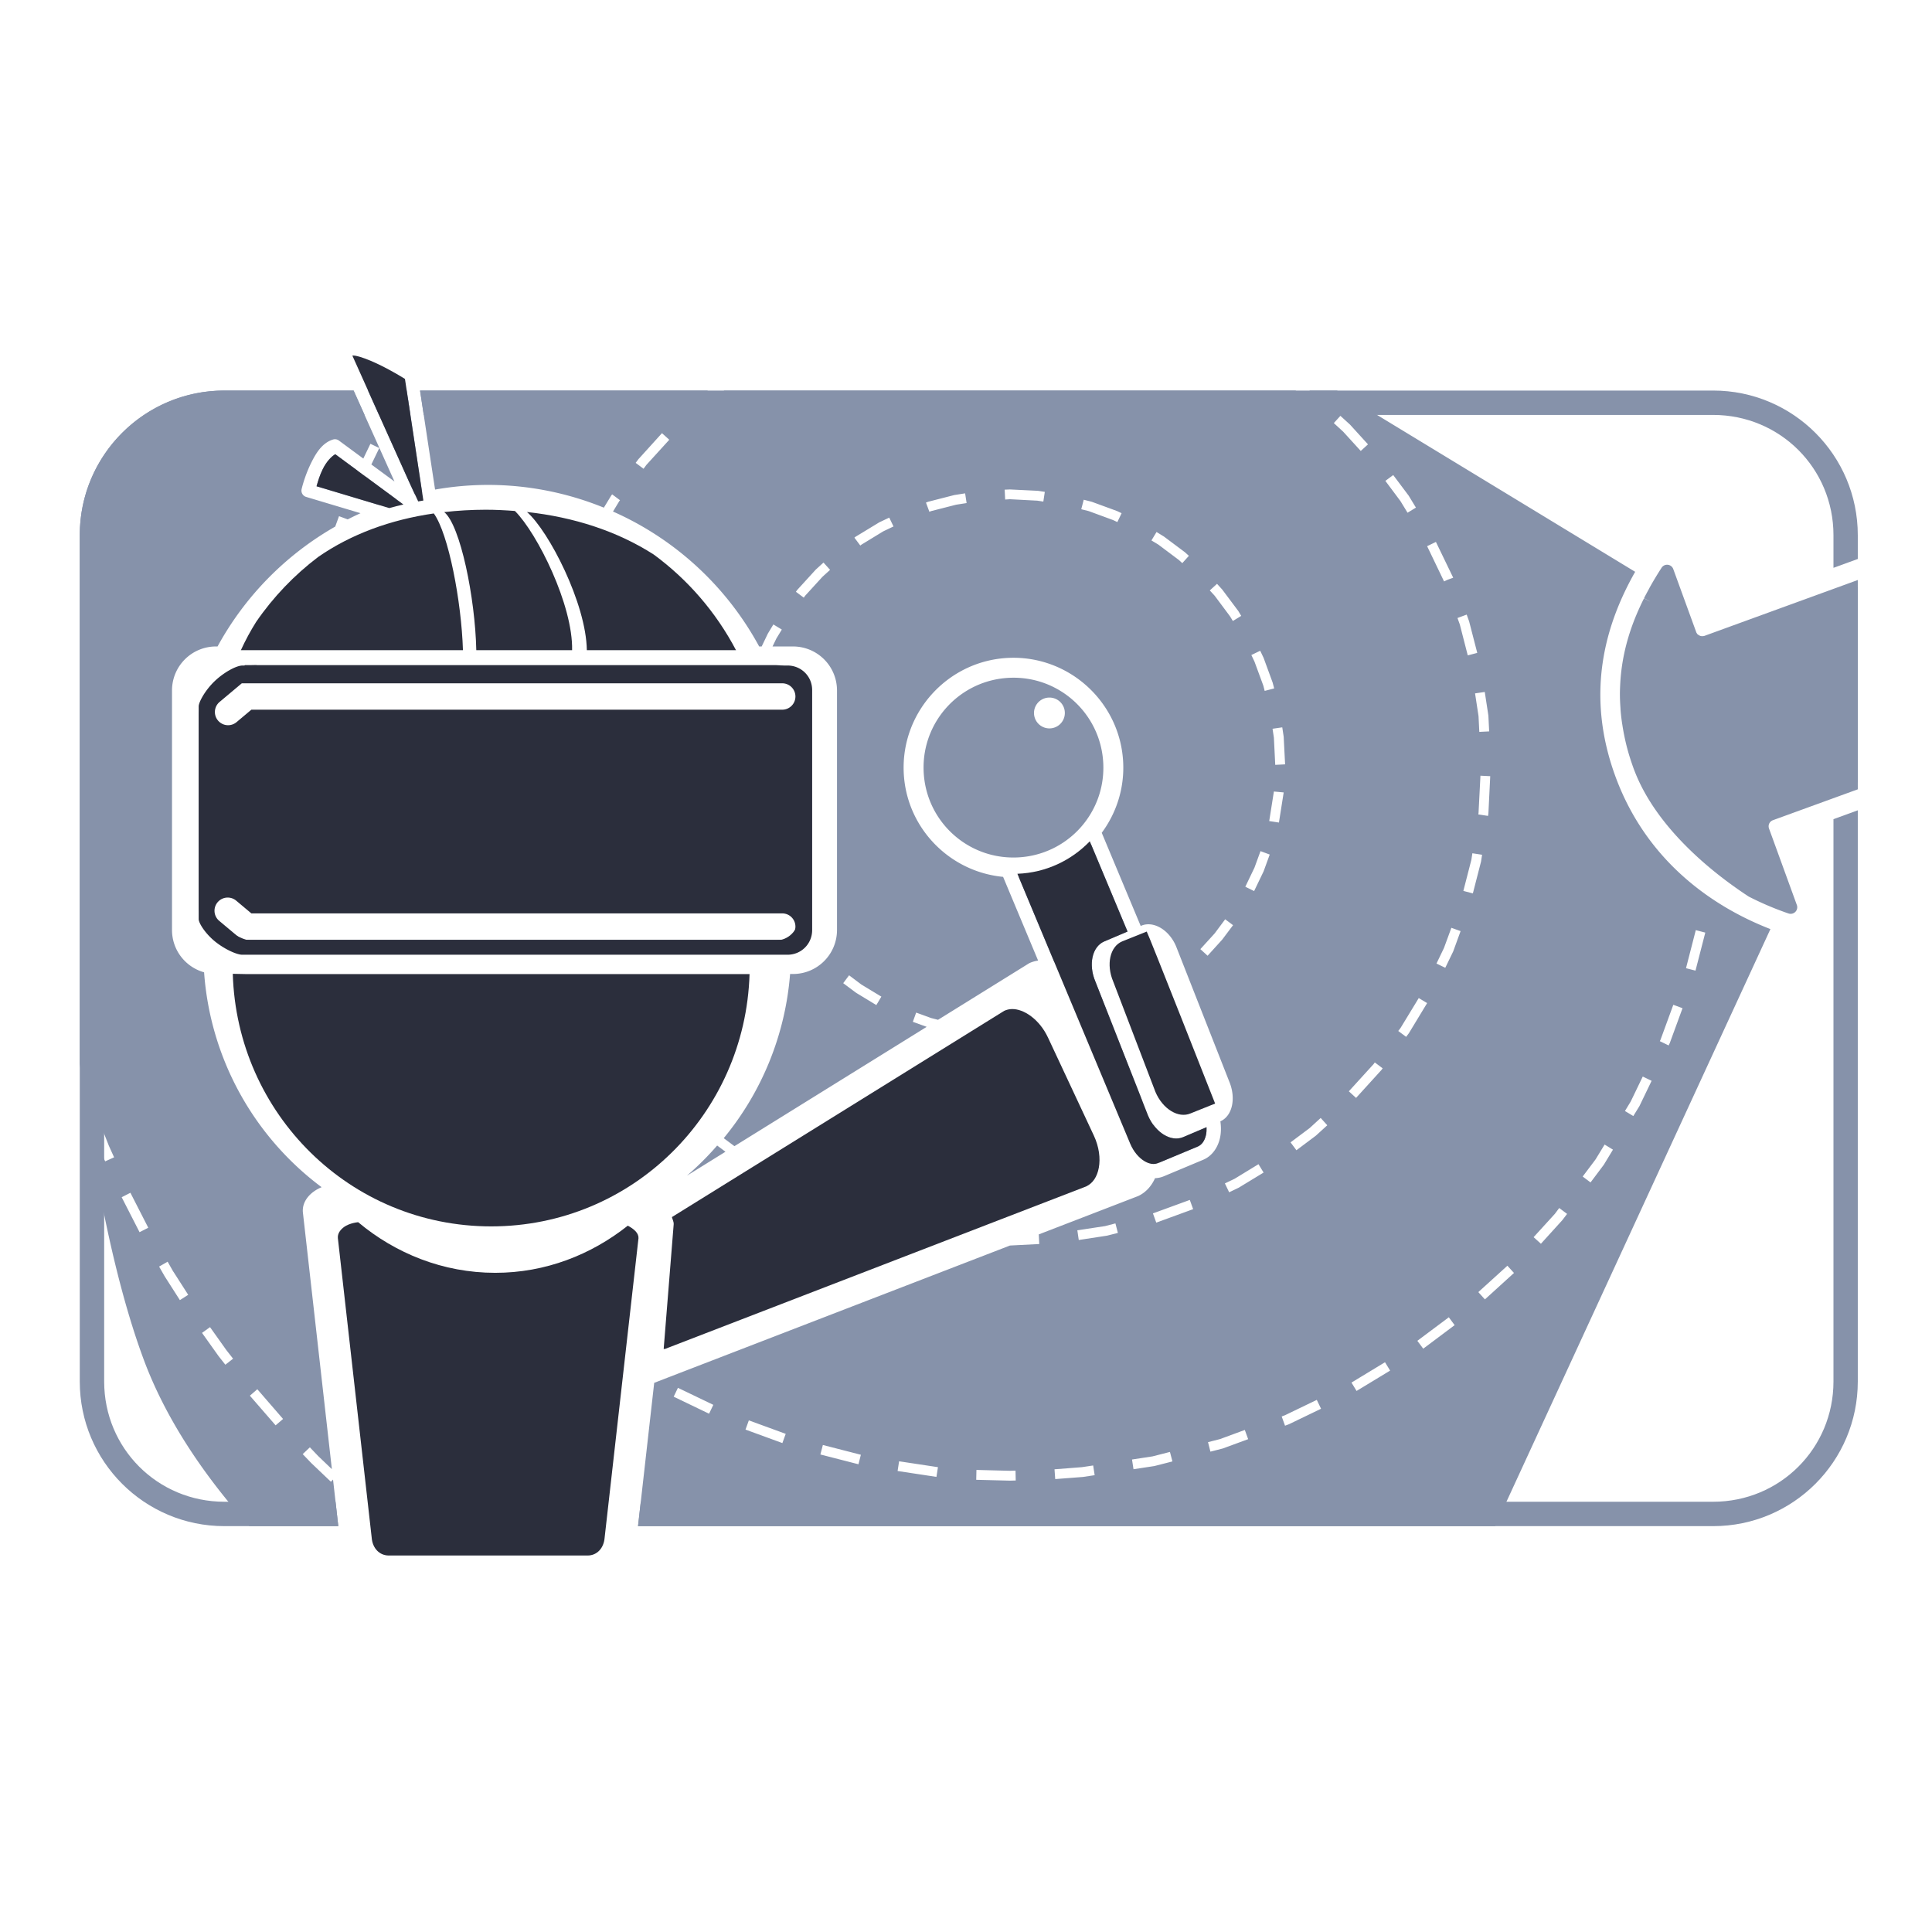 <?xml version="1.0" encoding="UTF-8" standalone="no"?>
<!-- Created with Inkscape (http://www.inkscape.org/) -->

<svg
   xmlns:dc="http://purl.org/dc/elements/1.1/"
   xmlns:cc="http://creativecommons.org/ns#"
   xmlns:rdf="http://www.w3.org/1999/02/22-rdf-syntax-ns#"
   xmlns:svg="http://www.w3.org/2000/svg"
   xmlns="http://www.w3.org/2000/svg"
   xmlns:sodipodi="http://sodipodi.sourceforge.net/DTD/sodipodi-0.dtd"
   xmlns:inkscape="http://www.inkscape.org/namespaces/inkscape"
   width="300"
   height="300"
   viewBox="0 0 79.375 79.375"
   version="1.1"
   id="svg2822"
   inkscape:version="0.92.2 2405546, 2018-03-11"
   sodipodi:docname="environment-emitting-wand.svg"
   inkscape:export-filename="/home/bastian/Sync/VRAR Requirements Visualization/virtual-reality-icons repository/900px/environment-emitting-wand.png"
   inkscape:export-xdpi="288"
   inkscape:export-ydpi="288">
  <defs
     id="defs2816">
    <clipPath
       clipPathUnits="userSpaceOnUse"
       id="clipPath6262-7">
      <rect
         y="220.75"
         x="26.85"
         height="6.375"
         width="3.825"
         id="rect6264-2"
         style="color:#bebebe;display:inline;overflow:visible;visibility:visible;fill:#bebebe;fill-opacity:1;fill-rule:nonzero;stroke:none;stroke-width:2;marker:none" />
    </clipPath>
    <clipPath
       clipPathUnits="userSpaceOnUse"
       id="clipPath6258-2">
      <rect
         y="221.282"
         x="26.966"
         height="5.313"
         width="2.898"
         id="rect6260-6"
         style="color:#bebebe;display:inline;overflow:visible;visibility:visible;fill:#bebebe;fill-opacity:1;fill-rule:nonzero;stroke:none;stroke-width:2;marker:none" />
    </clipPath>
    <clipPath
       clipPathUnits="userSpaceOnUse"
       id="clipPath6254-1">
      <rect
         y="221.502"
         x="26.999"
         height="4.878"
         width="1.876"
         id="rect6256-0"
         style="color:#bebebe;display:inline;overflow:visible;visibility:visible;fill:#bebebe;fill-opacity:1;stroke:none;stroke-width:2;marker:none" />
    </clipPath>
    <clipPath
       clipPathUnits="userSpaceOnUse"
       id="clipPath6262-7-6">
      <rect
         y="220.75"
         x="26.85"
         height="6.375"
         width="3.825"
         id="rect6264-2-2"
         style="color:#bebebe;display:inline;overflow:visible;visibility:visible;fill:#bebebe;fill-opacity:1;fill-rule:nonzero;stroke:none;stroke-width:2;marker:none" />
    </clipPath>
    <clipPath
       clipPathUnits="userSpaceOnUse"
       id="clipPath6258-2-9">
      <rect
         y="221.282"
         x="26.966"
         height="5.313"
         width="2.898"
         id="rect6260-6-1"
         style="color:#bebebe;display:inline;overflow:visible;visibility:visible;fill:#bebebe;fill-opacity:1;fill-rule:nonzero;stroke:none;stroke-width:2;marker:none" />
    </clipPath>
    <clipPath
       clipPathUnits="userSpaceOnUse"
       id="clipPath6254-1-2">
      <rect
         y="221.502"
         x="26.999"
         height="4.878"
         width="1.876"
         id="rect6256-0-7"
         style="color:#bebebe;display:inline;overflow:visible;visibility:visible;fill:#bebebe;fill-opacity:1;stroke:none;stroke-width:2;marker:none" />
    </clipPath>
    <clipPath
       clipPathUnits="userSpaceOnUse"
       id="clipPath6262-7-6-9">
      <rect
         y="220.75"
         x="26.85"
         height="6.375"
         width="3.825"
         id="rect6264-2-2-3"
         style="color:#bebebe;display:inline;overflow:visible;visibility:visible;fill:#bebebe;fill-opacity:1;fill-rule:nonzero;stroke:none;stroke-width:2;marker:none" />
    </clipPath>
    <clipPath
       clipPathUnits="userSpaceOnUse"
       id="clipPath6258-2-9-1">
      <rect
         y="221.282"
         x="26.966"
         height="5.313"
         width="2.898"
         id="rect6260-6-1-9"
         style="color:#bebebe;display:inline;overflow:visible;visibility:visible;fill:#bebebe;fill-opacity:1;fill-rule:nonzero;stroke:none;stroke-width:2;marker:none" />
    </clipPath>
    <clipPath
       clipPathUnits="userSpaceOnUse"
       id="clipPath6254-1-2-4">
      <rect
         y="221.502"
         x="26.999"
         height="4.878"
         width="1.876"
         id="rect6256-0-7-7"
         style="color:#bebebe;display:inline;overflow:visible;visibility:visible;fill:#bebebe;fill-opacity:1;stroke:none;stroke-width:2;marker:none" />
    </clipPath>
    <clipPath
       clipPathUnits="userSpaceOnUse"
       id="clipPath6254-1-2-4-6">
      <rect
         y="221.502"
         x="26.999"
         height="4.878"
         width="1.876"
         id="rect6256-0-7-7-1"
         style="color:#bebebe;display:inline;overflow:visible;visibility:visible;fill:#bebebe;fill-opacity:1;stroke:none;stroke-width:2;marker:none" />
    </clipPath>
    <clipPath
       clipPathUnits="userSpaceOnUse"
       id="clipPath6258-2-9-1-5">
      <rect
         y="221.282"
         x="26.966"
         height="5.313"
         width="2.898"
         id="rect6260-6-1-9-5"
         style="color:#bebebe;display:inline;overflow:visible;visibility:visible;fill:#bebebe;fill-opacity:1;fill-rule:nonzero;stroke:none;stroke-width:2;marker:none" />
    </clipPath>
    <clipPath
       clipPathUnits="userSpaceOnUse"
       id="clipPath6262-7-6-9-4">
      <rect
         y="220.75"
         x="26.85"
         height="6.375"
         width="3.825"
         id="rect6264-2-2-3-7"
         style="color:#bebebe;display:inline;overflow:visible;visibility:visible;fill:#bebebe;fill-opacity:1;fill-rule:nonzero;stroke:none;stroke-width:2;marker:none" />
    </clipPath>
    <clipPath
       clipPathUnits="userSpaceOnUse"
       id="clipPath6254-1-2-8">
      <rect
         y="221.502"
         x="26.999"
         height="4.878"
         width="1.876"
         id="rect6256-0-7-8"
         style="color:#bebebe;display:inline;overflow:visible;visibility:visible;fill:#bebebe;fill-opacity:1;stroke:none;stroke-width:2;marker:none" />
    </clipPath>
    <clipPath
       clipPathUnits="userSpaceOnUse"
       id="clipPath6258-2-9-4">
      <rect
         y="221.282"
         x="26.966"
         height="5.313"
         width="2.898"
         id="rect6260-6-1-3"
         style="color:#bebebe;display:inline;overflow:visible;visibility:visible;fill:#bebebe;fill-opacity:1;fill-rule:nonzero;stroke:none;stroke-width:2;marker:none" />
    </clipPath>
    <clipPath
       clipPathUnits="userSpaceOnUse"
       id="clipPath6262-7-6-1">
      <rect
         y="220.75"
         x="26.85"
         height="6.375"
         width="3.825"
         id="rect6264-2-2-4"
         style="color:#bebebe;display:inline;overflow:visible;visibility:visible;fill:#bebebe;fill-opacity:1;fill-rule:nonzero;stroke:none;stroke-width:2;marker:none" />
    </clipPath>
    <inkscape:path-effect
       effect="powerstroke"
       id="path-effect12069-9-3-7"
       is_visible="true"
       offset_points="0.004,0.718 | 0.5,0.458 | 1,-1.1980443e-05"
       sort_points="true"
       interpolator_type="CubicBezierFit"
       interpolator_beta="0.2"
       start_linecap_type="butt"
       linejoin_type="extrp_arc"
       miter_limit="4"
       end_linecap_type="butt" />
    <inkscape:path-effect
       effect="powerstroke"
       id="path-effect12071-4-3-8"
       is_visible="true"
       offset_points="0.002,0.352 | 0.501,0.267 | 1,-1.1980444e-05"
       sort_points="true"
       interpolator_type="CubicBezierFit"
       interpolator_beta="0.2"
       start_linecap_type="butt"
       linejoin_type="extrp_arc"
       miter_limit="4"
       end_linecap_type="butt" />
    <inkscape:path-effect
       effect="powerstroke"
       id="path-effect12067-35-7-4"
       is_visible="true"
       offset_points="0.012,0.68 | 1,0.367 | 2,-1.1980443e-05"
       sort_points="true"
       interpolator_type="CubicBezierFit"
       interpolator_beta="0.2"
       start_linecap_type="butt"
       linejoin_type="extrp_arc"
       miter_limit="4"
       end_linecap_type="butt" />
    <marker
       inkscape:isstock="true"
       style="overflow:visible"
       id="marker7811-5-8"
       refX="0"
       refY="0"
       orient="auto"
       inkscape:stockid="TriangleOutM">
      <path
         transform="scale(0.4)"
         style="fill:#2b2e3c;fill-opacity:1;fill-rule:evenodd;stroke:#2b2e3c;stroke-width:1pt;stroke-opacity:1"
         d="M 5.77,0 -2.88,5 V -5 Z"
         id="path7809-4-8"
         inkscape:connector-curvature="0" />
    </marker>
    <marker
       inkscape:isstock="true"
       style="overflow:visible"
       id="marker7811-5-8-5"
       refX="0"
       refY="0"
       orient="auto"
       inkscape:stockid="TriangleOutM">
      <path
         transform="scale(0.4)"
         style="fill:#2b2e3c;fill-opacity:1;fill-rule:evenodd;stroke:#2b2e3c;stroke-width:1pt;stroke-opacity:1"
         d="M 5.77,0 -2.88,5 V -5 Z"
         id="path7809-4-8-9"
         inkscape:connector-curvature="0" />
    </marker>
    <marker
       inkscape:stockid="TriangleInM"
       orient="auto"
       refY="0"
       refX="0"
       id="TriangleInM"
       style="overflow:visible"
       inkscape:isstock="true">
      <path
         id="path7387"
         d="M 5.77,0 -2.88,5 V -5 Z"
         style="fill:#2b2e3c;fill-opacity:1;fill-rule:evenodd;stroke:#2b2e3c;stroke-width:1pt;stroke-opacity:1"
         transform="scale(-0.4)"
         inkscape:connector-curvature="0" />
    </marker>
    <marker
       inkscape:isstock="true"
       style="overflow:visible"
       id="marker8582"
       refX="0"
       refY="0"
       orient="auto"
       inkscape:stockid="TriangleOutM">
      <path
         transform="scale(0.4)"
         style="fill:#2b2e3c;fill-opacity:1;fill-rule:evenodd;stroke:#2b2e3c;stroke-width:1pt;stroke-opacity:1"
         d="M 5.77,0 -2.88,5 V -5 Z"
         id="path8580"
         inkscape:connector-curvature="0" />
    </marker>
  </defs>
  <sodipodi:namedview
     id="base"
     pagecolor="#dddddd"
     bordercolor="#666666"
     borderopacity="1.0"
     inkscape:pageopacity="0"
     inkscape:pageshadow="2"
     inkscape:zoom="2.0000001"
     inkscape:cx="152.25945"
     inkscape:cy="152.3654"
     inkscape:document-units="mm"
     inkscape:current-layer="g11662"
     showgrid="false"
     inkscape:window-width="1920"
     inkscape:window-height="1016"
     inkscape:window-x="0"
     inkscape:window-y="27"
     inkscape:window-maximized="1"
     units="px"
     inkscape:snap-global="true"
     fit-margin-top="5"
     fit-margin-left="5"
     fit-margin-right="5"
     fit-margin-bottom="5"
     inkscape:snap-grids="true">
    <inkscape:grid
       type="xygrid"
       id="grid3470"
       originx="-180.986"
       originy="-153.567"
       empspacing="4" />
  </sodipodi:namedview>
  <g
     inkscape:label="Layer 1"
     inkscape:groupmode="layer"
     id="layer1"
     transform="translate(-180.986,-64.058)">
    <g
       id="g6111"
       transform="matrix(1.489,0,0,1.489,-109.078,-50.161)"
       style="stroke-width:0.672">
      <g
         transform="matrix(-0.07,0.92,-0.923,-0.07,128.537,1306.49)"
         id="g6334-6-7-3-7"
         style="stroke-width:0.488" />
      <g
         transform="matrix(0.257,0.886,-0.889,0.256,557.861,1263.749)"
         id="g6334-6-7-2"
         style="stroke-width:0.488" />
      <g
         transform="matrix(0.443,0.81,-0.812,0.441,799.195,1163.559)"
         id="g6334-6-6"
         style="stroke-width:0.488" />
      <g
         id="g6334-9"
         transform="matrix(0.453,0.805,-0.807,0.451,810.061,1153.462)"
         style="stroke-width:0.488" />
      <g
         id="g6334-2-1"
         transform="matrix(0.762,0.524,-0.525,0.759,1208.106,794.818)"
         style="stroke-width:0.488" />
      <g
         id="g13025-6-4-6-3"
         transform="matrix(0.14,-0.58,1.314,-0.137,265.918,-656.728)"
         style="stroke-width:0.639" />
      <g
         id="g11662"
         transform="translate(0,3.199)">
        <path
           style="opacity:1;fill:#8692aa;fill-opacity:1;fill-rule:evenodd;stroke:none;stroke-width:0;stroke-linecap:butt;stroke-linejoin:round;stroke-miterlimit:4;stroke-dasharray:none;stroke-dashoffset:1.89;stroke-opacity:1"
           clip-path="none"
           d="M 34.74 60.52 C 22.351 60.52 12.318 70.552 12.318 82.941 L 12.318 164.838 C 12.358 165.163 12.405 165.473 12.445 165.797 L 13.23 168.111 L 12.775 168.266 C 15.073 185.512 18.369 200.414 22.293 210.893 C 25.574 219.653 31.209 228.307 38.588 236.549 L 52.393 236.549 L 51.578 229.328 L 51.25 229.672 L 48.227 226.793 L 48.205 226.771 L 46.875 225.385 L 47.986 224.332 L 49.283 225.693 L 51.396 227.715 L 46.9 187.881 C 46.766 186.204 48.01 184.758 49.807 184.008 A 45.594 45.594 0 0 1 31.59 150.699 C 28.715 149.892 26.615 147.267 26.615 144.127 L 26.615 107.023 C 26.615 103.237 29.663 100.189 33.449 100.189 L 33.676 100.189 A 47.755 47.755 0 0 1 51.916 81.607 L 52.504 79.994 L 53.852 80.492 A 47.755 47.755 0 0 1 55.834 79.531 L 47.404 77.006 A 1.021 1.021 0 0 1 46.711 75.785 C 46.897 74.99 47.369 73.414 48.129 71.85 C 48.889 70.285 49.859 68.647 51.57 68.113 A 1.021 1.021 0 0 1 52.482 68.268 L 56.271 71.061 L 57.371 68.773 L 58.746 69.432 L 57.516 71.979 L 61.1 74.619 L 54.766 60.52 L 34.74 60.52 z M 57.006 60.52 L 64.229 76.594 A 47.755 47.755 0 0 1 65.391 76.326 L 63.152 61.533 L 61.57 64.135 L 60.273 63.344 L 61.982 60.52 L 57.006 60.52 z M 65.064 60.52 L 67.393 75.871 A 47.755 47.755 0 0 1 75.672 75.145 A 47.755 47.755 0 0 1 93.557 78.674 L 94.664 76.852 L 94.709 76.785 L 94.84 76.609 L 96.061 77.521 L 95.961 77.643 L 95.928 77.697 L 94.973 79.275 A 47.755 47.755 0 0 1 117.631 100.189 L 118.021 100.189 L 118.977 98.195 L 119.01 98.141 L 119.834 96.777 L 121.143 97.57 L 120.352 98.867 L 120.316 98.922 L 119.705 100.189 L 122.863 100.189 C 126.649 100.189 129.697 103.237 129.697 107.023 L 129.697 144.127 C 129.697 147.913 126.649 150.961 122.863 150.961 L 122.424 150.961 A 45.594 45.594 0 0 1 112.139 176.408 L 113.799 177.648 L 143.6 159.152 L 141.453 158.373 L 141.969 156.943 L 144.232 157.768 L 144.256 157.768 L 144.301 157.791 L 145.357 158.062 L 159.498 149.285 C 159.938 149.079 160.4 148.952 160.871 148.881 L 155.443 135.902 C 147.085 135.111 140.362 128.229 140.035 119.617 C 139.679 110.242 147.027 102.311 156.402 101.955 C 165.778 101.599 173.709 108.956 174.064 118.332 C 174.217 122.339 172.953 126.074 170.734 129.072 L 176.773 143.516 L 176.867 143.475 C 178.757 142.672 181.26 144.132 182.314 146.814 L 190.475 167.57 C 191.596 170.21 190.991 172.977 189.123 173.795 C 189.253 174.699 189.243 175.586 189.057 176.408 C 188.726 177.868 187.845 179.179 186.451 179.762 L 180.34 182.322 C 179.903 182.505 179.451 182.592 178.996 182.613 C 178.436 183.85 177.56 184.829 176.381 185.381 L 160.975 191.326 L 161.049 192.818 L 156.531 193.049 L 156.512 193.049 L 101.361 214.334 L 98.854 236.549 L 231.725 236.549 L 274.387 144 C 264.884 140.312 254.876 132.985 250.244 120.016 C 245.759 107.457 248.711 96.915 253.42 88.617 L 207.193 60.52 L 202.99 60.52 L 202.201 61.584 L 200.773 60.52 L 112.223 60.52 L 110.018 62.178 L 108.027 63.98 L 107.006 62.859 L 109.051 61.002 L 109.107 60.959 L 109.695 60.52 L 65.064 60.52 z M 207.729 64.441 L 209.18 65.762 L 209.236 65.816 L 212.006 68.861 L 210.885 69.883 L 208.158 66.893 L 206.709 65.562 L 207.729 64.441 z M 102.566 67.125 L 103.699 68.146 L 100.17 72.025 L 100.137 72.059 L 100.125 72.082 L 99.709 72.643 L 98.488 71.73 L 98.949 71.113 L 99.006 71.059 L 102.566 67.125 z M 51.922 70.389 C 51.323 70.743 50.55 71.535 49.965 72.74 C 49.47 73.758 49.241 74.604 49.02 75.357 L 58.754 78.275 A 47.755 47.755 0 0 1 61.402 77.383 L 56.611 73.848 L 56.096 74.916 L 54.734 74.258 L 55.371 72.934 L 51.922 70.389 z M 215.918 73.619 L 218.291 76.785 L 218.336 76.852 L 219.436 78.664 L 218.139 79.457 L 217.029 77.643 L 214.699 74.521 L 215.918 73.619 z M 156.459 75.852 L 156.535 75.852 L 160.822 76.061 L 160.898 76.07 L 161.91 76.225 L 161.68 77.73 L 160.746 77.588 L 160.734 77.588 L 156.535 77.367 L 156.502 77.367 L 156.457 77.367 L 155.764 77.412 L 155.688 75.885 L 156.459 75.852 z M 149.557 76.455 L 149.787 77.961 L 148.172 78.213 L 144.303 79.203 L 144.258 79.215 L 144.234 79.225 L 144.016 79.314 L 143.488 77.885 L 143.783 77.775 L 143.85 77.752 L 147.873 76.719 L 147.938 76.709 L 149.557 76.455 z M 167.943 77.445 L 169.152 77.752 L 169.219 77.773 L 173.066 79.182 L 173.143 79.215 L 173.812 79.533 L 173.154 80.906 L 172.473 80.588 L 168.768 79.225 L 168.746 79.225 L 168.701 79.203 L 167.559 78.918 L 167.943 77.445 z M 137.795 80.215 L 138.455 81.588 L 136.928 82.314 L 136.916 82.324 L 136.859 82.348 L 133.475 84.414 L 133.309 84.545 L 132.396 83.326 L 132.617 83.148 L 132.684 83.115 L 136.135 81.018 L 136.199 80.973 L 137.795 80.215 z M 179.229 82.445 L 180.316 83.115 L 180.373 83.148 L 183.605 85.566 L 183.66 85.611 L 184.244 86.139 L 183.221 87.271 L 182.693 86.787 L 179.529 84.414 L 179.494 84.391 L 179.461 84.369 L 178.439 83.754 L 179.229 82.445 z M 222.535 83.984 L 225.174 89.447 L 225.207 89.514 L 225.207 89.535 L 224.283 89.875 L 223.801 90.107 L 223.777 90.062 L 223.766 90.041 L 221.172 84.645 L 222.535 83.984 z M 127.604 87.184 L 128.625 88.314 L 127.439 89.393 L 124.779 92.305 L 124.756 92.338 L 124.734 92.359 L 124.547 92.623 L 123.326 91.711 L 123.559 91.393 L 123.613 91.338 L 126.318 88.371 L 126.363 88.314 L 127.604 87.184 z M 188.605 90.48 L 189.387 91.338 L 189.432 91.393 L 191.85 94.623 L 191.895 94.68 L 192.355 95.449 L 191.059 96.24 L 190.631 95.537 L 190.607 95.514 L 190.586 95.471 L 188.266 92.359 L 188.244 92.338 L 188.221 92.305 L 187.484 91.502 L 188.605 90.48 z M 227.305 95.25 L 227.68 96.295 L 227.701 96.371 L 228.943 101.186 L 227.471 101.57 L 226.25 96.822 L 226.24 96.801 L 226.229 96.746 L 225.877 95.777 L 227.305 95.25 z M 195.299 100.855 L 195.781 101.867 L 195.816 101.934 L 197.223 105.779 L 197.244 105.857 L 197.465 106.693 L 195.992 107.076 L 195.795 106.309 L 195.783 106.285 L 195.771 106.23 L 194.408 102.527 L 193.926 101.516 L 195.299 100.855 z M 230.107 107.242 L 230.658 110.836 L 230.668 110.914 L 230.789 113.354 L 229.262 113.43 L 229.141 111.002 L 229.141 110.99 L 228.602 107.461 L 230.107 107.242 z M 198.717 112.727 L 198.926 114.1 L 198.938 114.178 L 199.156 118.463 L 197.629 118.541 L 197.42 114.332 L 197.211 112.945 L 198.717 112.727 z M 229.438 120.223 L 230.955 120.299 L 230.67 126.08 L 230.658 126.158 L 230.613 126.455 L 229.107 126.223 L 229.141 126.004 L 229.438 120.223 z M 197.42 122.674 L 198.938 122.816 L 198.926 122.893 L 198.201 127.484 L 196.695 127.254 L 197.42 122.674 z M 169.115 130.947 C 166.223 133.862 162.289 135.751 157.887 135.967 L 163.359 149.061 C 165.825 149.765 168.262 151.943 169.721 155.062 L 170.662 157.076 L 171.205 156.877 L 171.732 158.307 L 171.309 158.459 L 177.133 170.912 L 169.756 152.148 C 168.629 149.495 169.243 146.713 171.133 145.91 L 174.732 144.381 L 169.115 130.947 z M 195.344 131.916 L 196.773 132.445 L 195.816 135.072 L 195.783 135.137 L 194.354 138.105 L 192.99 137.434 L 194.408 134.479 L 195.344 131.916 z M 228.186 132.246 L 229.691 132.477 L 229.537 133.488 L 229.525 133.555 L 228.262 138.467 L 226.789 138.082 L 228.031 133.258 L 228.186 132.246 z M 189.869 142.479 L 191.09 143.393 L 189.43 145.602 L 189.385 145.656 L 187.143 148.129 L 186.021 147.107 L 188.221 144.689 L 188.242 144.656 L 188.266 144.633 L 189.869 142.479 z M 224.932 143.799 L 226.359 144.314 L 225.207 147.48 L 225.172 147.547 L 223.986 149.998 L 222.623 149.338 L 223.766 146.965 L 223.777 146.932 L 223.799 146.887 L 224.932 143.799 z M 262.818 144.162 L 264.291 144.545 L 262.773 150.438 L 261.301 150.062 L 262.818 144.162 z M 131.57 151.162 L 133.473 152.592 L 133.529 152.625 L 136.574 154.471 L 135.793 155.779 L 132.682 153.889 L 132.617 153.844 L 130.66 152.383 L 131.57 151.162 z M 219.875 154.691 L 221.172 155.471 L 218.336 160.154 L 218.291 160.209 L 217.918 160.705 L 216.697 159.793 L 217.027 159.363 L 217.051 159.318 L 217.072 159.295 L 219.875 154.691 z M 259.334 155.734 L 260.764 156.262 L 258.785 161.67 L 258.752 161.736 L 258.609 162.033 L 257.246 161.373 L 257.355 161.143 L 259.334 155.734 z M 213.061 164.67 L 214.281 165.582 L 214.051 165.891 L 213.994 165.947 L 210.158 170.168 L 209.037 169.145 L 212.828 164.98 L 212.863 164.945 L 212.875 164.924 L 213.061 164.67 z M 254.598 166.857 L 255.971 167.518 L 254.113 171.375 L 254.08 171.441 L 253.135 172.98 L 251.838 172.199 L 252.738 170.715 L 254.598 166.857 z M 204.674 173.277 L 205.697 174.408 L 203.949 176.002 L 203.893 176.047 L 200.914 178.279 L 200.002 177.059 L 202.926 174.871 L 202.949 174.859 L 202.982 174.826 L 204.674 173.277 z M 15.33 173.783 L 16.793 177.498 L 16.803 177.531 L 17.639 179.377 L 16.254 180.004 L 15.408 178.125 L 15.385 178.09 L 13.912 174.344 L 15.33 173.783 z M 178.664 174.219 C 179.547 176.267 179.857 178.36 179.648 180.197 L 185.594 177.717 C 186.216 177.457 186.678 176.863 186.891 175.926 C 186.973 175.562 186.994 175.144 186.979 174.707 L 183.361 176.244 C 181.817 176.9 179.924 176.009 178.664 174.219 z M 248.684 177.398 L 249.98 178.189 L 248.562 180.531 L 248.518 180.588 L 246.506 183.27 L 245.285 182.357 L 247.254 179.74 L 247.275 179.695 L 247.299 179.674 L 248.684 177.398 z M 111.121 177.549 A 45.594 45.594 0 0 1 106.432 182.223 L 112.408 178.512 L 111.121 177.549 z M 195.033 180.443 L 195.824 181.74 L 192.066 184.025 L 192 184.07 L 190.484 184.797 L 189.824 183.422 L 191.275 182.73 L 191.287 182.719 L 191.342 182.695 L 195.033 180.443 z M 20.166 184.873 L 22.936 190.291 L 21.584 190.982 L 18.814 185.564 L 20.166 184.873 z M 184.385 185.982 L 184.902 187.412 L 179.186 189.5 L 178.67 188.07 L 184.385 185.982 z M 241.648 187.236 L 242.869 188.148 L 242.166 189.07 L 242.121 189.127 L 238.812 192.775 L 237.68 191.754 L 240.955 188.16 L 240.988 188.127 L 241 188.104 L 241.648 187.236 z M 172.854 189.621 L 173.238 191.094 L 171.557 191.521 L 171.48 191.533 L 167.172 192.193 L 166.951 190.688 L 171.184 190.049 L 171.195 190.049 L 171.25 190.039 L 172.854 189.621 z M 25.938 195.557 L 26.816 197.105 L 26.828 197.105 L 29.125 200.689 L 27.838 201.514 L 25.541 197.92 L 25.52 197.896 L 24.617 196.314 L 25.938 195.557 z M 233.615 196.182 L 234.637 197.303 L 230.131 201.402 L 229.107 200.271 L 233.615 196.182 z M 224.535 204.172 L 225.438 205.393 L 220.568 209.041 L 219.656 207.822 L 224.535 204.172 z M 32.51 205.701 L 34.994 209.195 L 35.016 209.229 L 36.082 210.592 L 34.885 211.527 L 33.795 210.143 L 33.773 210.107 L 31.268 206.592 L 32.51 205.701 z M 214.645 211.141 L 215.436 212.438 L 210.236 215.592 L 209.445 214.295 L 214.645 211.141 z M 105.039 215.109 L 110.525 217.746 L 109.865 219.121 L 104.381 216.482 L 105.039 215.109 z M 39.84 215.328 L 43.83 219.934 L 42.676 220.924 L 38.686 216.328 L 39.84 215.328 z M 204.07 216.977 L 204.729 218.352 L 199.74 220.758 L 199.674 220.781 L 199.146 220.979 L 198.629 219.549 L 199.146 219.352 L 204.07 216.977 z M 116.031 220.154 L 121.746 222.242 L 121.23 223.672 L 115.514 221.582 L 116.031 220.154 z M 192.912 221.639 L 193.43 223.066 L 189.539 224.496 L 189.473 224.518 L 187.582 225.002 L 187.209 223.529 L 189.021 223.066 L 189.066 223.045 L 189.09 223.045 L 192.912 221.639 z M 127.506 223.969 L 133.396 225.484 L 133.023 226.957 L 127.121 225.441 L 127.506 223.969 z M 181.307 225.045 L 181.691 226.518 L 178.9 227.232 L 178.834 227.242 L 175.658 227.727 L 175.428 226.221 L 178.604 225.736 L 181.307 225.045 z M 139.322 226.496 L 145.344 227.408 L 145.113 228.914 L 139.09 228.002 L 139.322 226.496 z M 169.406 227.145 L 169.637 228.65 L 167.889 228.914 L 167.832 228.924 L 163.523 229.254 L 163.414 227.738 L 167.656 227.408 L 169.406 227.145 z M 151.312 227.836 L 156.479 227.969 L 156.5 227.969 L 156.523 227.969 L 157.369 227.945 L 157.402 229.473 L 156.523 229.496 L 156.479 229.496 L 151.279 229.365 L 151.312 227.836 z "
           transform="matrix(0.178,0,0,0.178,194.813,73.513)"
           id="path12738" />
        <path
           style="color:#000000;font-style:normal;font-variant:normal;font-weight:normal;font-stretch:normal;font-size:medium;line-height:normal;font-family:sans-serif;font-variant-ligatures:normal;font-variant-position:normal;font-variant-caps:normal;font-variant-numeric:normal;font-variant-alternates:normal;font-feature-settings:normal;text-indent:0;text-align:start;text-decoration:none;text-decoration-line:none;text-decoration-style:solid;text-decoration-color:#000000;letter-spacing:normal;word-spacing:normal;text-transform:none;writing-mode:lr-tb;direction:ltr;text-orientation:mixed;dominant-baseline:auto;baseline-shift:baseline;text-anchor:start;white-space:normal;shape-padding:0;clip-rule:nonzero;display:inline;overflow:visible;visibility:visible;opacity:1;isolation:auto;mix-blend-mode:normal;color-interpolation:sRGB;color-interpolation-filters:linearRGB;solid-color:#000000;solid-opacity:1;vector-effect:none;fill:#8692aa;fill-opacity:1;fill-rule:evenodd;stroke:none;stroke-width:3.78;stroke-linecap:round;stroke-linejoin:round;stroke-miterlimit:4;stroke-dasharray:none;stroke-dashoffset:0;stroke-opacity:1;color-rendering:auto;image-rendering:auto;shape-rendering:auto;text-rendering:auto;enable-background:accumulate"
           d="M 34.74 60.52 C 22.351 60.52 12.318 70.552 12.318 82.941 L 12.318 214.127 C 12.318 226.516 22.351 236.549 34.74 236.549 L 52.393 236.549 L 51.965 232.768 L 34.74 232.768 C 24.38 232.768 16.1 224.488 16.1 214.127 L 16.1 82.941 C 16.1 72.581 24.38 64.299 34.74 64.299 L 56.463 64.299 L 54.766 60.52 L 34.74 60.52 z M 57.006 60.52 L 58.703 64.299 L 63.57 64.299 L 62.998 60.52 L 57.006 60.52 z M 65.064 60.52 L 65.639 64.299 L 265.508 64.299 C 275.868 64.299 284.16 72.581 284.16 82.941 L 284.16 88 L 287.93 86.627 L 287.93 82.941 C 287.93 70.552 277.897 60.52 265.508 60.52 L 65.064 60.52 z M 287.93 90.973 L 284.16 92.346 L 284.16 122.615 L 287.93 121.242 L 287.93 90.973 z M 287.93 125.588 L 284.16 126.959 L 284.16 214.127 C 284.16 224.488 275.868 232.768 265.508 232.768 L 99.281 232.768 L 98.854 236.549 L 265.508 236.549 C 277.897 236.549 287.93 226.516 287.93 214.127 L 287.93 125.588 z "
           transform="matrix(0.178,0,0,0.178,194.813,73.513)"
           id="rect12817" />
        <path
           style="opacity:1;fill:#8692aa;fill-opacity:1;fill-rule:evenodd;stroke:none;stroke-width:2.042;stroke-linecap:round;stroke-linejoin:round;stroke-miterlimit:4;stroke-dasharray:none;stroke-dashoffset:1.89;stroke-opacity:1"
           clip-path="none"
           d="M 258.393 87.521 A 1.021 1.021 0 0 0 258.289 87.523 L 258.285 87.523 A 1.021 1.021 0 0 0 257.51 87.996 C 256.86 89.004 256.233 90.036 255.641 91.107 A 1.021 1.021 0 0 0 255.607 91.184 C 255.331 91.684 255.053 92.193 254.793 92.711 L 255.693 93.195 C 255.693 93.197 255.692 93.198 255.691 93.199 L 255.691 93.201 L 255.689 93.205 L 254.783 92.744 C 253.953 94.401 253.21 96.139 252.617 97.955 C 252.222 99.166 251.894 100.406 251.639 101.691 C 251.384 102.977 251.21 104.298 251.123 105.66 A 1.021 1.021 0 0 0 251.123 105.67 C 251.084 106.342 251.053 107.027 251.057 107.727 L 251.057 107.736 C 251.06 108.403 251.096 109.083 251.145 109.771 L 251.145 109.793 C 251.145 109.817 251.144 109.847 251.145 109.848 C 251.145 109.855 251.144 109.862 251.145 109.869 C 251.195 110.591 251.28 111.319 251.387 112.057 A 1.021 1.021 0 0 0 251.387 112.068 C 251.415 112.242 251.438 112.347 251.443 112.387 A 1.021 1.021 0 0 0 251.443 112.398 C 251.656 113.766 251.951 115.175 252.365 116.619 C 252.589 117.398 252.849 118.182 253.135 118.982 C 253.302 119.452 253.481 119.87 253.641 120.268 A 1.021 1.021 0 0 0 253.652 120.289 C 256.884 127.883 264.091 134.411 270.996 138.941 A 1.021 1.021 0 0 0 271.096 138.996 C 273.122 140.029 275.175 140.892 277.195 141.58 A 1.021 1.021 0 0 0 278.482 140.262 L 274.174 128.424 C 273.976 127.882 274.247 127.312 274.789 127.115 L 287.93 122.334 L 287.93 89.889 L 264.182 98.539 C 264.121 98.561 264.06 98.572 263.996 98.582 A 1.021 1.021 0 0 0 263.961 98.582 L 263.951 98.582 C 263.895 98.589 263.84 98.595 263.785 98.594 C 263.788 98.594 263.789 98.596 263.752 98.594 C 263.707 98.591 263.664 98.581 263.619 98.572 C 263.602 98.567 263.592 98.562 263.586 98.561 A 1.021 1.021 0 0 0 263.553 98.561 C 263.508 98.549 263.473 98.533 263.432 98.516 A 1.021 1.021 0 0 0 263.375 98.482 C 263.324 98.458 263.268 98.428 263.221 98.395 C 263.181 98.363 263.138 98.335 263.102 98.297 L 263.135 98.34 L 263.102 98.318 C 263.09 98.303 263.056 98.268 263.023 98.23 L 263.068 98.264 C 263.035 98.228 263.007 98.182 262.98 98.143 A 1.021 1.021 0 0 0 262.959 98.109 A 1.021 1.021 0 0 0 262.947 98.098 C 262.946 98.095 262.949 98.091 262.947 98.088 C 262.945 98.084 262.936 98.079 262.936 98.076 C 262.93 98.069 262.929 98.07 262.924 98.064 C 262.901 98.019 262.886 97.971 262.869 97.922 L 259.328 88.195 A 1.021 1.021 0 0 0 258.393 87.521 z M 262.928 98.119 L 263.006 98.186 C 263.006 98.186 263.006 98.197 263.006 98.197 C 262.966 98.158 262.977 98.157 262.928 98.119 z "
           transform="matrix(0.178,0,0,0.178,194.813,73.513)"
           id="path12358-0" />
        <path
           style="opacity:1;fill:#2b2e3c;fill-opacity:1;fill-rule:evenodd;stroke:none;stroke-width:1.791;stroke-linecap:square;stroke-linejoin:miter;stroke-miterlimit:4;stroke-dasharray:none;stroke-dashoffset:0;stroke-opacity:1"
           d="M 81.639 79.346 C 85.01 82.276 90.819 93.526 90.918 100.768 L 114.043 100.768 C 110.929 94.839 106.541 89.801 101.297 85.945 C 95.63 82.303 88.88 80.139 81.639 79.346 z M 67.197 79.57 C 60.503 80.542 54.406 82.76 49.279 86.311 C 45.577 89.113 42.315 92.509 39.648 96.396 C 38.786 97.771 37.996 99.223 37.291 100.768 L 71.715 100.768 C 71.482 93.199 69.477 82.717 67.197 79.57 z "
           transform="matrix(0.178,0,0,0.178,194.813,73.513)"
           id="path2039-7-9-0-2-4-8" />
        <path
           style="opacity:1;fill:#2b2e3c;fill-opacity:1;fill-rule:evenodd;stroke:none;stroke-width:2.042;stroke-linecap:square;stroke-linejoin:miter;stroke-miterlimit:4;stroke-dasharray:none;stroke-dashoffset:0;stroke-opacity:1"
           d="M 37.521 103.143 C 36.563 103.164 34.664 104.189 33.201 105.594 C 31.738 106.999 30.75 108.824 30.75 109.484 L 30.75 142.447 C 30.75 143.069 31.765 144.679 33.256 145.898 C 34.747 147.118 36.663 147.975 37.5 147.975 L 38.521 147.975 L 122.021 147.975 C 124.157 147.975 125.846 146.286 125.846 144.15 L 125.846 106.955 C 125.846 104.819 124.157 103.143 122.021 103.143 L 37.521 103.143 z M 37.434 105.9 L 121.207 105.9 A 2.045 2.045 0 0 1 121.207 109.99 L 38.918 109.99 L 36.588 111.945 A 2.044 2.044 0 0 1 33.961 108.814 L 37.434 105.9 z M 35.279 139.115 A 2.042 2.042 0 0 1 36.588 139.611 L 38.918 141.566 L 121.207 141.566 A 2.044 2.044 0 1 1 121.207 145.656 L 37.434 145.656 L 33.961 142.744 A 2.042 2.042 0 0 1 35.279 139.115 z "
           transform="matrix(0.178,0,0,0.178,194.813,73.513)"
           id="rect2278-9-8-37-90-77-7" />
        <path
           style="opacity:1;fill:#2b2e3c;fill-opacity:1;fill-rule:evenodd;stroke:none;stroke-width:2.22;stroke-linecap:square;stroke-linejoin:miter;stroke-miterlimit:4;stroke-dasharray:none;stroke-dashoffset:0;stroke-opacity:1"
           d="M 36.037 150.932 C 36.672 172.635 54.232 190.084 76.09 190.084 C 97.929 190.082 115.484 172.663 116.141 150.977 L 38.258 150.977 L 36.037 150.932 z "
           transform="matrix(0.178,0,0,0.178,194.813,73.513)"
           id="path2039-7-92-94-4-8" />
        <path
           style="opacity:1;fill:#2b2e3c;fill-opacity:1;fill-rule:evenodd;stroke:none;stroke-width:2.22;stroke-linecap:square;stroke-linejoin:miter;stroke-miterlimit:4;stroke-dasharray:none;stroke-dashoffset:0;stroke-opacity:1"
           clip-path="none"
           d="M 55.471 189.432 C 54.549 189.537 53.69 189.833 53.141 190.289 C 52.545 190.783 52.281 191.321 52.326 191.895 L 52.326 191.906 L 57.57 238.344 L 57.57 238.355 C 57.697 239.946 58.745 241.102 60.23 241.102 L 91.027 241.102 C 92.512 241.102 93.548 239.947 93.676 238.355 L 93.676 238.344 L 98.93 191.873 L 98.918 191.906 C 98.978 191.156 98.245 190.484 97.27 189.973 C 91.601 194.469 84.519 197.281 76.727 197.281 C 68.614 197.281 61.242 194.266 55.471 189.434 L 55.471 189.432 z "
           transform="matrix(0.178,0,0,0.178,194.813,73.513)"
           id="rect2278-4-36-4-4-7" />
        <path
           style="opacity:1;fill:#2b2e3c;fill-opacity:1;fill-rule:evenodd;stroke:none;stroke-width:4.084;stroke-linecap:round;stroke-linejoin:miter;stroke-miterlimit:4;stroke-dasharray:none;stroke-dashoffset:0;stroke-opacity:1"
           d="m 51.922,70.389 c -0.598,0.354 -1.372,1.147 -1.957,2.352 -0.494,1.018 -0.724,1.864 -0.945,2.617 l 11.271,3.379 c 0.723,-0.202 1.455,-0.386 2.193,-0.557 z"
           transform="matrix(0.178,0,0,0.178,194.813,73.513)"
           id="path9205-9-3-8-9"
           inkscape:connector-curvature="0"
           sodipodi:nodetypes="cccccc" />
        <path
           style="opacity:1;fill:#2b2e3c;fill-opacity:1;fill-rule:evenodd;stroke:none;stroke-width:3.816;stroke-linecap:round;stroke-linejoin:miter;stroke-miterlimit:4;stroke-dasharray:none;stroke-dashoffset:0;stroke-opacity:1"
           d="m 54.57,55.1 8.752,19.477 1.457,3.129 c 0.265,-0.049 0.534,-0.092 0.801,-0.137 L 62.725,58.717 c -0.346,-0.214 -2.182,-1.368 -4.406,-2.408 -1.212,-0.567 -2.454,-1.036 -3.287,-1.188 -0.24,-0.043 -0.316,-0.024 -0.461,-0.021 z"
           transform="matrix(0.178,0,0,0.178,194.813,73.513)"
           id="path9205-2-7-78-9-6"
           inkscape:connector-curvature="0"
           sodipodi:nodetypes="cccccccc" />
        <path
           id="rect2278-9-8-5-5-3-60-6-2"
           style="opacity:1;fill:none;fill-opacity:1;fill-rule:evenodd;stroke:#2b2e3c;stroke-width:0.331;stroke-linecap:square;stroke-linejoin:miter;stroke-miterlimit:4;stroke-dasharray:none;stroke-dashoffset:0;stroke-opacity:1"
           d="m 201.721,99.623 c -0.434,0 -1.259,-0.643 -1.259,-1.062 v -5.341 c 0,-0.419 0.778,-1.182 1.259,-1.193 m 0,3e-5 14.492,-3e-5 c 0.435,0 0.785,0.35 0.785,0.785 v 6.026 c 0,0.435 -0.35,0.785 -0.785,0.785 h -14.492"
           inkscape:connector-curvature="0"
           sodipodi:nodetypes="cssccssssc" />
        <path
           style="opacity:1;fill:#2b2e3c;fill-opacity:1;fill-rule:evenodd;stroke:none;stroke-width:2.22;stroke-linecap:square;stroke-linejoin:miter;stroke-miterlimit:4;stroke-dasharray:none;stroke-dashoffset:0;stroke-opacity:1"
           d="M 156.797 156.395 C 156.376 156.407 155.99 156.501 155.621 156.67 L 104.105 188.643 C 104.203 189.029 104.413 189.371 104.379 189.787 L 102.83 209.086 C 102.9 209.063 102.994 209.104 103.061 209.076 L 103.105 209.053 L 168.338 183.883 C 168.344 183.883 168.345 183.875 168.35 183.873 C 169.347 183.4 170.023 182.401 170.283 180.98 C 170.545 179.554 170.332 177.764 169.514 176.014 L 162.402 160.812 C 161.072 157.969 158.631 156.344 156.797 156.395 z "
           transform="matrix(0.178,0,0,0.178,194.813,73.513)"
           id="rect2278-4-3-6-6-8-7" />
        <path
           style="opacity:1;fill:#2b2e3c;fill-opacity:1;fill-rule:evenodd;stroke:none;stroke-width:2.22;stroke-linecap:square;stroke-linejoin:miter;stroke-miterlimit:4;stroke-dasharray:none;stroke-dashoffset:0;stroke-opacity:1"
           d="m 168.883,130.391 c -2.85,2.955 -6.791,4.866 -11.207,5.033 -0.006,2.2e-4 -0.012,-2.2e-4 -0.018,0 l 17.494,41.854 c 0.51,1.219 1.328,2.153 2.145,2.66 0.816,0.507 1.563,0.59 2.186,0.33 l 6.111,-2.551 c 0.623,-0.26 1.085,-0.854 1.297,-1.791 0.083,-0.364 0.103,-0.782 0.088,-1.219 l -3.617,1.537 c -1.89,0.803 -4.318,-0.688 -5.445,-3.342 l -8.16,-20.754 c -1.127,-2.653 -0.513,-5.436 1.377,-6.238 l 3.6,-1.529 z"
           transform="matrix(0.178,0,0,0.178,194.813,73.513)"
           id="rect2278-4-3-5-2-7-0-6"
           inkscape:connector-curvature="0"
           sodipodi:nodetypes="ccccccccccccccc" />
        <path
           style="opacity:1;fill:#8692aa;fill-opacity:1;fill-rule:evenodd;stroke:none;stroke-width:2.53;stroke-linecap:square;stroke-linejoin:miter;stroke-miterlimit:4;stroke-dasharray:none;stroke-dashoffset:0;stroke-opacity:1"
           d="M 156.523 105.043 C 148.818 105.335 142.832 111.791 143.125 119.496 C 143.418 127.201 149.873 133.187 157.578 132.895 C 165.283 132.602 171.269 126.147 170.977 118.441 C 170.684 110.736 164.229 104.75 156.523 105.043 z M 162.508 108.113 A 2.39 2.39 0 0 1 164.871 109.684 A 2.39 2.39 0 0 1 163.441 112.746 A 2.39 2.39 0 0 1 160.379 111.318 A 2.39 2.39 0 0 1 161.807 108.254 A 2.39 2.39 0 0 1 162.508 108.113 z "
           transform="matrix(0.178,0,0,0.178,194.813,73.513)"
           id="path10131-0-7-0-0-2" />
        <path
           style="opacity:1;fill:#2b2e3c;fill-opacity:1;fill-rule:evenodd;stroke:none;stroke-width:1.611;stroke-linecap:square;stroke-linejoin:miter;stroke-miterlimit:4;stroke-dasharray:none;stroke-dashoffset:0;stroke-opacity:1"
           d="m 228.332,103.959 -0.679,0.272 c -0.336,0.143 -0.768,-0.122 -0.968,-0.594 l -1.164,-3.043 c -0.2,-0.472 -0.091,-0.966 0.245,-1.109 l 0.679,-0.272 c 0.019,0.001 1.887,4.745 1.887,4.745 z"
           id="rect2278-4-3-5-2-5-6-5-11-9"
           inkscape:connector-curvature="0"
           sodipodi:nodetypes="ccccccc" />
        <path
           style="opacity:1;fill:#2b2e3c;fill-opacity:1;fill-rule:evenodd;stroke:none;stroke-width:2.042;stroke-linecap:round;stroke-linejoin:round;stroke-miterlimit:4;stroke-dasharray:none;stroke-dashoffset:1.89;stroke-opacity:1"
           d="M 75.242 78.994 C 73.05 78.997 70.905 79.123 68.811 79.361 C 71.317 81.394 73.611 92.691 73.783 100.768 L 88.635 100.768 C 88.787 93.803 83.245 82.655 79.771 79.186 C 78.277 79.072 76.769 78.995 75.242 78.994 z "
           transform="matrix(0.178,0,0,0.178,194.813,73.513)"
           id="rect2384-7-380" />
      </g>
    </g>
  </g>
</svg>
